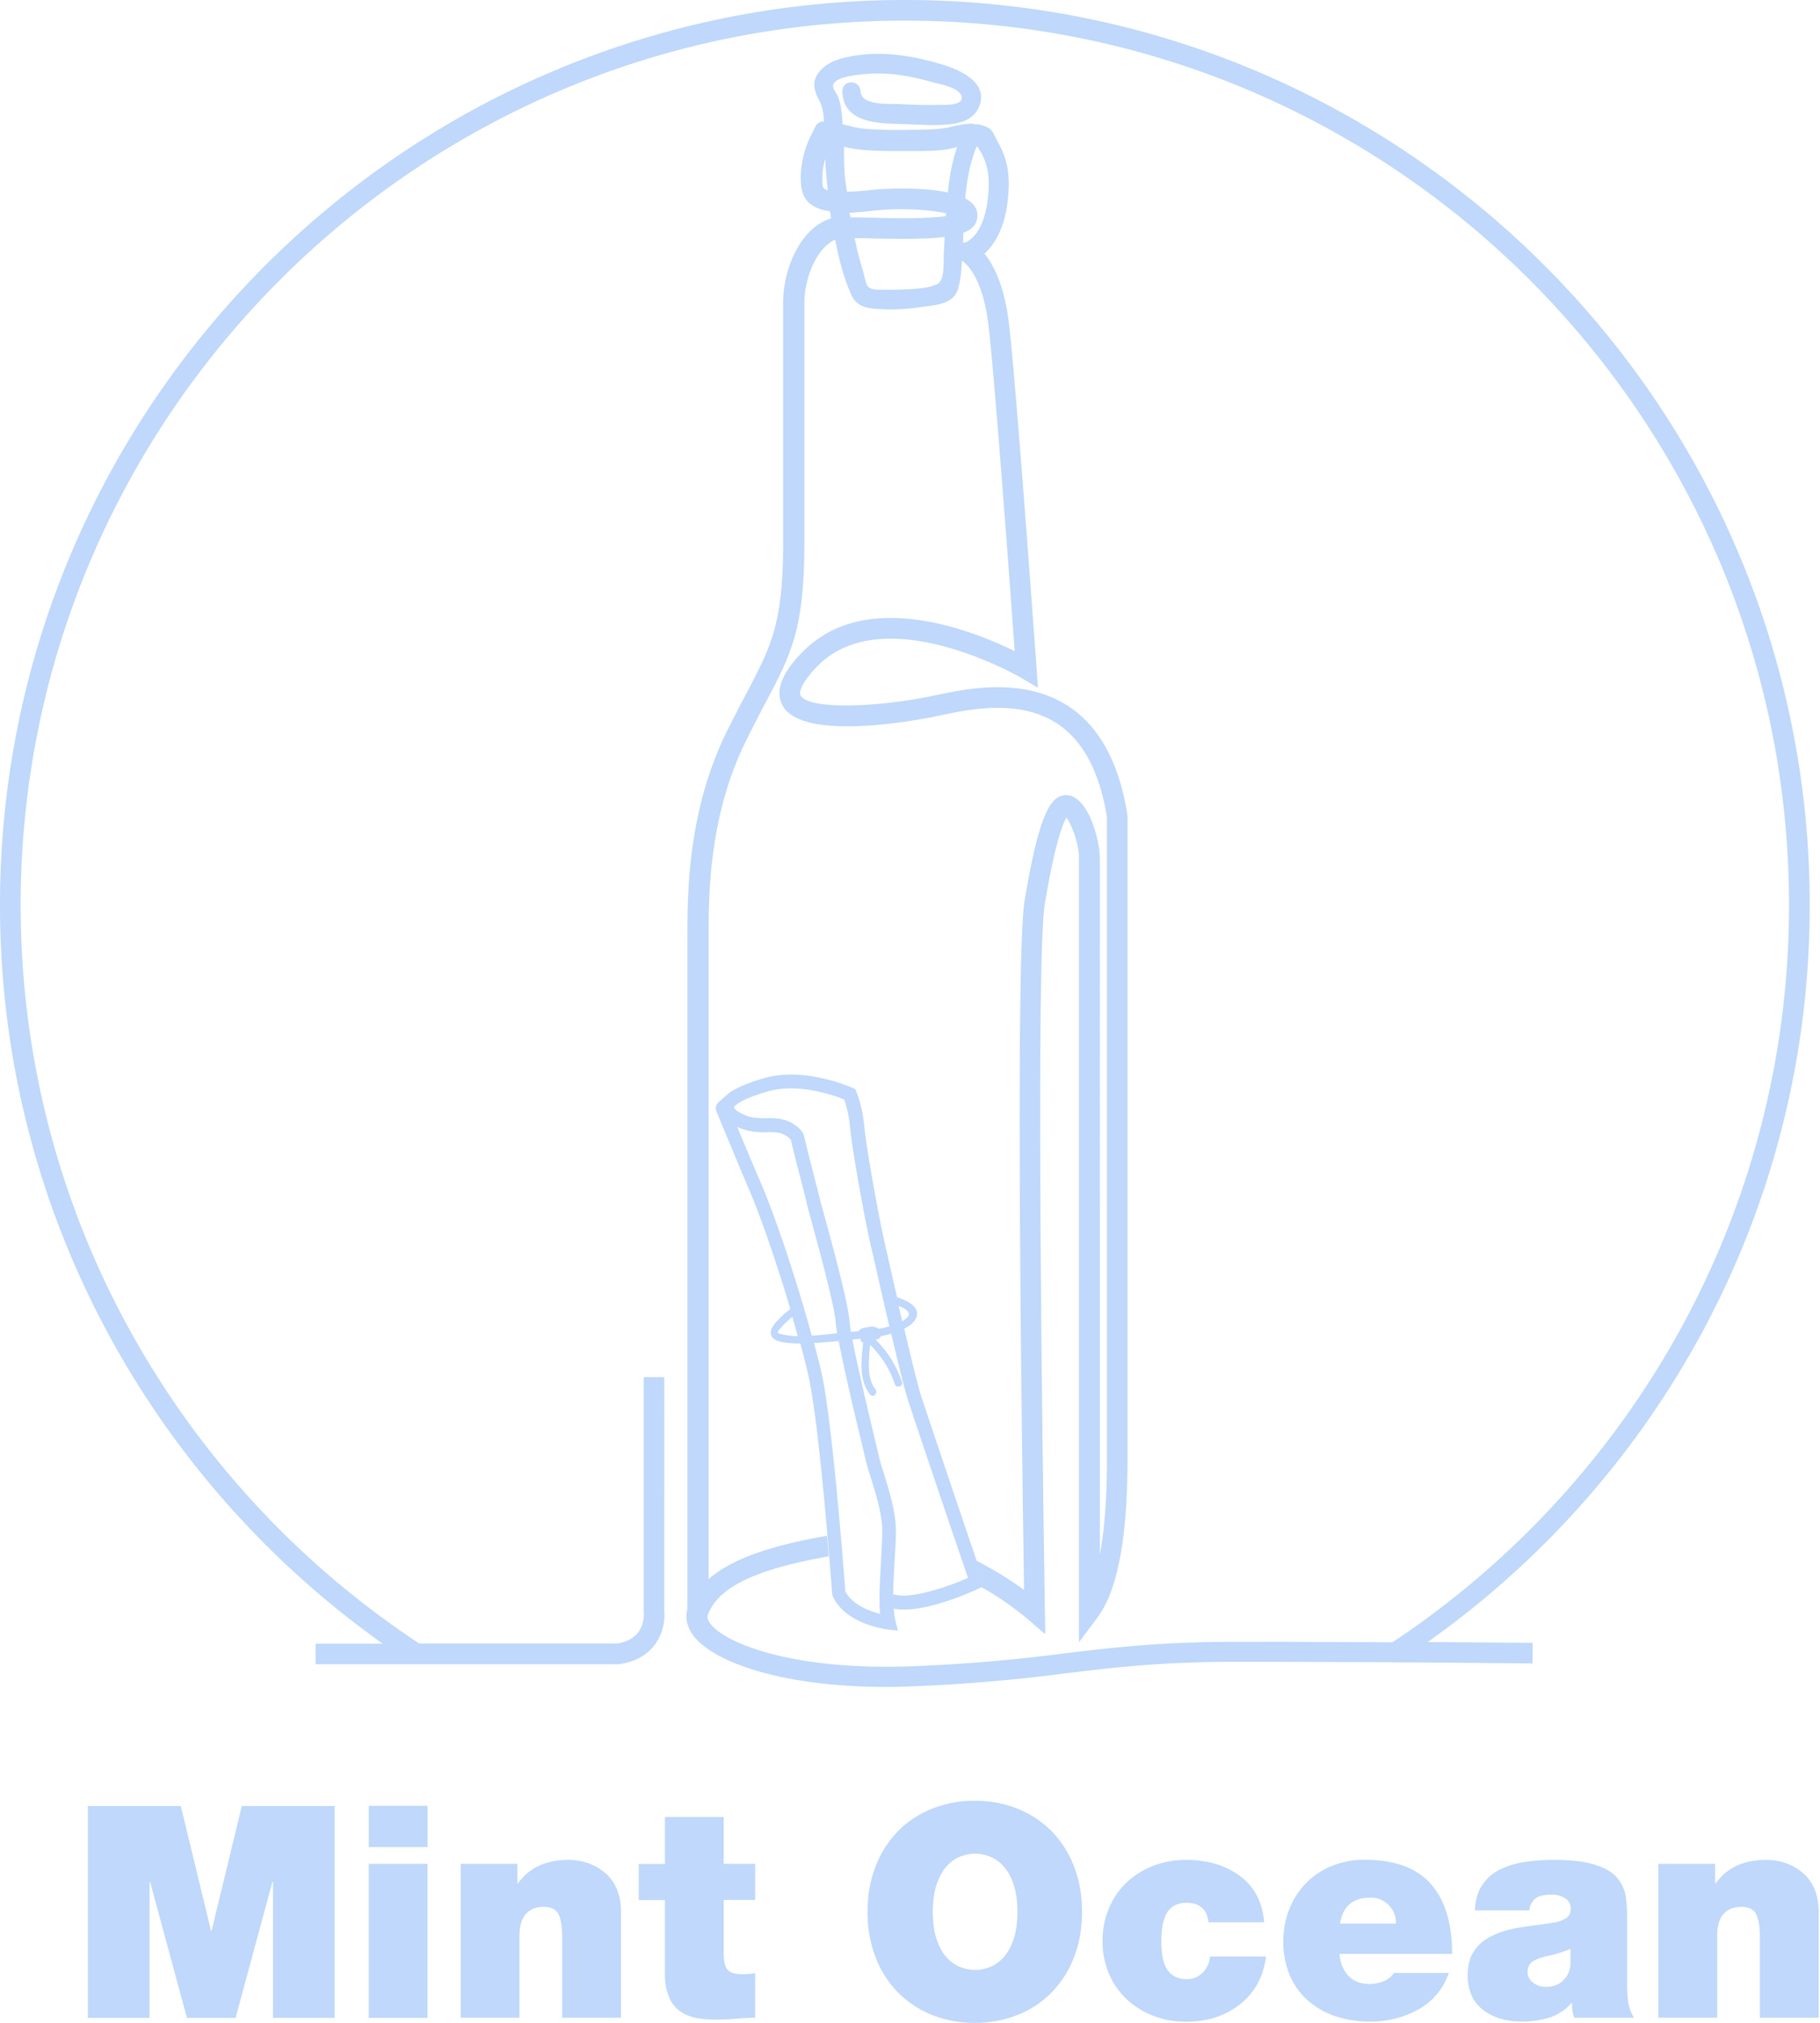<svg xmlns="http://www.w3.org/2000/svg" width="45" height="50" fill="none" viewBox="0 0 45 50">
  <path fill="#BFD8FB" d="M2.176 44.64H4.47l.747 3.08h.016l.746-3.08h2.295v5.237H6.751v-3.36h-.016l-.91 3.36H4.622l-.91-3.36h-.015v3.36H2.172v-5.238h.004zM10.57 45.656H9.118v-1.021h1.454v1.02zm-1.453.413h1.454v3.808H9.117v-3.808zM11.39 46.069h1.402v.484h.016c.274-.385.687-.58 1.24-.58.365 0 .674.112.928.334.25.222.378.54.378.957v2.609H13.9V47.88c0-.255-.031-.441-.091-.564-.06-.123-.19-.183-.385-.183a.72.72 0 00-.203.032.567.567 0 00-.186.11.534.534 0 00-.14.223c-.035.1-.051.219-.051.366v2.009h-1.453v-3.804zM17.894 46.069h.778v.893h-.778v1.326c0 .187.031.318.091.394.06.075.179.115.357.115.112 0 .223-.008.33-.024v1.1c-.103 0-.254.008-.453.024a7.369 7.369 0 01-.476.024 3.1 3.1 0 01-.497-.036 1.09 1.09 0 01-.4-.151.797.797 0 01-.295-.346 1.451 1.451 0 01-.11-.603v-1.819h-.648v-.893h.647v-1.16h1.454v1.156zM21.64 46.156a2.56 2.56 0 01.544-.874c.234-.246.516-.432.842-.567a2.793 2.793 0 011.076-.203c.393 0 .75.068 1.076.203.326.134.608.325.842.567.234.247.417.537.544.874.127.337.19.703.19 1.1 0 .397-.063.762-.19 1.1a2.56 2.56 0 01-.544.874 2.425 2.425 0 01-.842.568 2.793 2.793 0 01-1.076.202 2.78 2.78 0 01-1.076-.203 2.48 2.48 0 01-.842-.567 2.56 2.56 0 01-.544-.874 3.094 3.094 0 01-.19-1.1c0-.397.063-.763.19-1.1zm1.525 1.795c.067.19.15.341.258.449a.89.89 0 00.333.226c.12.044.235.068.354.068s.234-.024.353-.068c.12-.044.23-.12.334-.226.103-.108.19-.258.258-.45.067-.19.1-.42.1-.694 0-.274-.033-.504-.1-.695a1.215 1.215 0 00-.258-.449.89.89 0 00-.334-.226 1.013 1.013 0 00-.353-.068c-.12 0-.234.024-.354.068a.89.89 0 00-.333.226c-.103.107-.19.258-.258.449-.068.19-.1.425-.1.695 0 .274.032.504.1.695zM29.879 47.514c-.016-.163-.068-.282-.163-.357-.088-.084-.21-.123-.366-.123a.618.618 0 00-.325.075.484.484 0 00-.195.215c-.043.09-.075.19-.091.297a2.465 2.465 0 00-.024.362c0 .135.008.25.024.357a.876.876 0 00.091.294.532.532 0 00.199.21.627.627 0 00.326.076c.15 0 .277-.056.385-.163a.624.624 0 00.178-.397h1.386c-.067.504-.282.898-.647 1.183-.361.286-.806.43-1.334.43-.282 0-.552-.048-.799-.144a2.038 2.038 0 01-.659-.405 1.855 1.855 0 01-.444-.635 2.005 2.005 0 01-.16-.81c0-.294.052-.564.16-.814.103-.25.25-.46.44-.64.187-.174.41-.313.66-.409.25-.095.52-.143.802-.143.528 0 .973.131 1.33.394.361.262.56.643.604 1.147h-1.378zM33.12 48.296c.02.227.092.405.219.54s.302.203.52.203a.897.897 0 00.357-.072.535.535 0 00.25-.202h1.359c-.143.397-.39.695-.743.897a2.402 2.402 0 01-1.215.306 2.66 2.66 0 01-.846-.13 1.965 1.965 0 01-.683-.39 1.747 1.747 0 01-.449-.627 2.089 2.089 0 01-.159-.838c0-.274.048-.532.143-.779.096-.246.23-.46.41-.647.178-.187.393-.33.643-.433.25-.103.52-.155.814-.155.738 0 1.282.199 1.636.596.353.397.528.973.528 1.731H33.12zm1.394-.754a.613.613 0 00-.178-.453.61.61 0 00-.457-.183c-.429 0-.68.215-.747.64h1.382v-.004zM40.228 49.023c0 .175.012.334.032.477a.939.939 0 00.143.373h-1.481a1.025 1.025 0 01-.052-.361h-.016a1.22 1.22 0 01-.528.353 2.222 2.222 0 01-.695.103c-.393 0-.71-.095-.965-.29-.25-.194-.377-.48-.377-.861 0-.239.052-.437.159-.592.103-.155.242-.274.409-.357.17-.088.345-.147.528-.187.183-.04.401-.072.655-.103.183-.024.314-.044.397-.06a.79.79 0 00.29-.107c.072-.048.108-.123.108-.23a.286.286 0 00-.14-.262.61.61 0 00-.337-.088c-.202 0-.341.04-.417.115a.383.383 0 00-.123.274h-1.35c.008-.254.071-.464.186-.635.116-.167.266-.298.453-.385a2.16 2.16 0 01.608-.179c.218-.032.456-.048.71-.048.43 0 .77.04 1.021.123.25.08.429.187.54.322a.925.925 0 01.207.437c.027.155.04.361.04.608v1.56h-.005zm-1.394-.858c-.139.068-.33.132-.571.183-.175.04-.302.087-.378.143-.075.056-.115.147-.115.266 0 .092.044.175.131.246a.491.491 0 00.322.108c.17 0 .314-.052.425-.155a.611.611 0 00.183-.441v-.35h.003zM41.004 46.069h1.402v.484h.016c.274-.385.687-.58 1.239-.58.365 0 .675.112.929.334.25.222.377.54.377.957v2.609h-1.453V47.88c0-.255-.032-.441-.092-.564-.06-.123-.19-.183-.385-.183a.72.72 0 00-.202.032.569.569 0 00-.187.11.536.536 0 00-.14.223 1.08 1.08 0 00-.05.366v2.009h-1.454v-3.804z"/>
  <g>
    <path fill="#BFD8FB" d="M44.746 22.373C44.746 10.035 34.711 0 22.373 0 10.035 0 0 10.035 0 22.373c0 7.53 3.745 14.197 9.463 18.255h-1.66v.508h7.494l.02-.003c.968-.14 1.147-.934 1.107-1.307V34.04h-.508v5.81c.008.067.048.663-.655.774h-4.896C4.434 36.71.511 29.99.511 22.37.512 10.313 10.321.51 22.373.51c12.056 0 21.861 9.808 21.861 21.86 0 7.6-3.9 14.304-9.805 18.224a615.33 615.33 0 00-3.872-.012c-1.85 0-3.01.139-4.237.285a41.31 41.31 0 01-3.732.318c-3.015.12-4.686-.584-5.028-1.056-.091-.123-.067-.195-.055-.218.246-.672 1.175-1.124 2.986-1.442-.012-.155-.028-.326-.044-.508-1.441.25-2.383.591-2.927 1.072V23.207c0-1.052-.003-3.014.918-4.88.178-.362.337-.668.48-.938.648-1.227.97-1.842.97-3.963V7.51c0-.718.353-1.417.762-1.584.091.472.21.937.393 1.35.123.278.341.338.611.357a4.77 4.77 0 001.116-.043c.306-.044.798-.056.914-.437.067-.218.087-.465.099-.707l.024.016c.004.004.476.282.631 1.56.151 1.236.536 6.481.651 8.074-1.032-.508-3.713-1.585-5.27.044-.186.194-.754.79-.468 1.302.512.925 3.499.326 3.836.254l.06-.012c.746-.159 1.99-.42 2.934.23.612.421 1.013 1.192 1.188 2.28v15.9c0 1.029-.072 1.783-.175 2.335V21.206c0-.433-.282-1.51-.802-1.55-.393-.027-.691.39-1.06 2.618-.239 1.453-.056 14.197-.012 17.024a9.395 9.395 0 00-1.18-.723c.096.278.155.453.155.46l.048.144-.091.043a7.555 7.555 0 011.159.799l.433.373-.008-.572c-.004-.159-.258-15.912-.004-17.469.25-1.509.445-1.99.536-2.144.131.175.31.655.31.989v19.395l.46-.616c.493-.66.74-1.97.74-3.888V20.173l-.005-.04c-.195-1.242-.667-2.132-1.402-2.64-1.123-.775-2.557-.473-3.328-.31l-.059.012c-1.39.294-3.09.353-3.288-.004-.048-.083.028-.322.393-.703 1.636-1.712 5.027.246 5.06.266l.416.246-.036-.484c-.02-.29-.508-7.093-.687-8.558-.115-.921-.385-1.426-.603-1.688.262-.234.576-.71.603-1.668a2.277 2.277 0 00-.051-.544 2.013 2.013 0 00-.199-.512c-.028-.051-.055-.107-.083-.159-.044-.083-.072-.162-.155-.218a.768.768 0 00-.23-.087c-.048-.012-.096-.008-.143-.012a.212.212 0 00-.131-.008 1.394 1.394 0 00-.258.035c-.044.008-.088.02-.131.028-.354.088-.711.08-1.073.084a11.19 11.19 0 01-1.096-.024c-.19-.016-.373-.068-.56-.115a4.009 4.009 0 00-.035-.378 1.367 1.367 0 00-.08-.31c-.032-.079-.147-.206-.115-.293.08-.207.64-.242.794-.258.556-.052 1.112.043 1.648.198.175.048.648.123.727.338.087.234-.373.226-.496.226-.342.008-.683 0-1.025-.02-.218-.012-.953.048-.969-.302-.012-.313-.468-.313-.453 0 .032.846 1.065.775 1.628.799.37.016.759.043 1.124-.012.243-.036.497-.14.612-.385.302-.644-.508-.965-.93-1.089-.686-.202-1.401-.321-2.112-.21-.302.048-.647.123-.866.37-.218.238-.17.472-.031.734.087.159.11.341.119.524h-.004a.246.246 0 00-.155.056c-.036.032-.056.075-.076.119-.027.051-.051.1-.075.15a2.87 2.87 0 00-.131.303 2.808 2.808 0 00-.084.313c-.04.203-.06.413-.04.616.005.032.005.06.013.091.055.373.345.524.703.572l.023.179c-.714.206-1.183 1.187-1.183 2.092v5.921c0 1.998-.286 2.538-.91 3.73-.146.273-.305.583-.488.948-.969 1.974-.969 4.011-.969 5.103v16.58c-.043.158-.047.385.14.643.464.64 2.14 1.279 4.777 1.279.218 0 .448-.005.683-.016a41.938 41.938 0 003.772-.322c1.211-.147 2.359-.282 4.174-.282 1.008 0 2.076.004 3.077.008.322 0 .64.004.941.004 1.867.012 3.308.028 3.332.028l.004-.509c-.02 0-1.1-.011-2.597-.02 5.718-4.046 9.447-10.702 9.447-18.215zM23.39 5.341c-.485.072-1.394.052-1.839.04-.198-.004-.373-.008-.524-.008-.008-.04-.016-.08-.02-.115.207-.008.413-.032.604-.052.631-.071 1.378-.024 1.787.068-.008.023-.008.047-.008.067zm-.215 1.68c-.25.123-.62.123-.89.135a4.156 4.156 0 01-.384.004c-.112-.004-.338.024-.433-.068-.064-.063-.096-.282-.123-.369-.052-.17-.1-.341-.143-.512-.028-.107-.044-.219-.072-.326.12 0 .258.004.401.008.814.02 1.41.016 1.827-.036l-.024.45c-.008.198.024.623-.159.714zm.7-1.033l-.064.016V5.97c.004-.072.008-.143.008-.215.182-.071.29-.167.33-.306a.411.411 0 00-.08-.389.637.637 0 00-.203-.155c.04-.444.115-.881.286-1.294.175.23.306.544.294.98-.032 1.216-.556 1.394-.572 1.398zm-2.538-2.283c.337.032.683.028 1.024.028.338 0 .687.008 1.025-.036.083-.012.178-.036.278-.063-.123.365-.19.742-.227 1.123-.667-.143-1.6-.095-1.882-.063a7.315 7.315 0 01-.615.047c-.016-.119-.036-.238-.048-.36-.024-.251-.024-.501-.024-.755.151.043.31.063.469.079zm-.997.886a1.794 1.794 0 01.064-.668c.011.263.035.525.063.787-.072-.028-.12-.064-.127-.12z"/>
    <path fill="#BFD8FB" d="M24.304 39.04a19.172 19.172 0 01-.155-.46 783.087 783.087 0 01-1.366-4.047c-.088-.27-.254-.962-.425-1.688.052-.028.103-.06.15-.096.128-.095.227-.262.124-.413-.095-.139-.286-.218-.453-.27-.055-.246-.111-.48-.155-.687-.067-.29-.119-.524-.15-.663-.143-.603-.45-2.319-.5-2.843-.052-.556-.2-.882-.203-.893l-.028-.06-.06-.028c-.047-.02-1.187-.532-2.192-.242-.365.107-.627.214-.806.326a.088.088 0 00-.02.015.615.615 0 00-.095.076c-.024.02-.052.04-.076.063-.02.016-.04.036-.06.056-.035.028-.075.056-.098.095a.184.184 0 00-.036.12c.004.051.024.095.044.142.008.016.011.032.02.048.015.04.035.083.051.123l.067.163.084.203c.032.079.067.158.1.238.039.091.075.182.114.278.044.103.088.206.131.314.048.115.1.23.147.345.012.032.024.06.04.091.33.77.727 1.942 1.044 3.01a2.28 2.28 0 00-.31.278c-.095.104-.238.258-.146.405.087.143.35.147.496.163.068.008.135.004.207.008.075.282.143.544.194.77.175.747.362 2.65.477 3.992a91.035 91.035 0 01.115 1.426l.016.059c.317.695 1.322.814 1.366.822l.246.027-.063-.238a1.747 1.747 0 01-.04-.305c.719.142 1.973-.437 2.124-.509l.048-.024.091-.043-.06-.147zm-1.85-6.501a.495.495 0 01-.148.12c-.027-.128-.06-.255-.087-.378.15.056.314.15.234.258zm-4.31-5.162s.048-.171.835-.397c.758-.223 1.655.099 1.894.198.04.107.119.361.15.727.052.544.362 2.26.509 2.887.032.135.087.37.15.659.088.381.195.858.307 1.33l-.036.012c-.076.024-.155.04-.23.052-.004-.004-.008-.008-.016-.012a.29.29 0 00-.23-.032.764.764 0 00-.132.024.186.186 0 00-.06.024.265.265 0 00-.059.055c-.063.004-.123.012-.186.016a2.552 2.552 0 01-.036-.27c-.036-.46-.437-1.93-.632-2.64-.043-.16-.075-.267-.083-.302a49 49 0 00-.183-.723 34.285 34.285 0 01-.214-.862c-.008-.028-.016-.067-.036-.107a.417.417 0 00-.1-.127c-.245-.23-.52-.254-.754-.25-.226.004-.428.004-.635-.1-.203-.095-.222-.162-.222-.162zm1.533 5.65a1.658 1.658 0 01-.31-.04c-.031-.007-.122-.011-.134-.055-.008-.028.051-.083.067-.103.087-.103.187-.195.29-.278.048.163.095.322.135.48-.016-.008-.032-.003-.048-.003zm-.877-3.816c-.25-.583-.441-1.04-.572-1.358.27.131.536.14.786.131.21-.004.366.02.512.159.02.02.024.024.024.028.004.008.008.024.012.036.068.293.143.583.219.873.063.239.123.477.178.715.008.036.04.15.084.314.175.643.588 2.148.62 2.573.003.067.02.159.035.274-.21.02-.417.048-.627.06-.338-1.24-.854-2.836-1.271-3.805zm3.014 8.657c0 .147-.012.322-.02.512a2.11 2.11 0 00-.008.16c-.028.488-.056.992-.028 1.35-.262-.068-.687-.223-.857-.556l-.072-.914c-.012-.159-.028-.33-.044-.508-.115-1.346-.301-3.24-.48-4.01-.048-.211-.111-.45-.179-.704.028-.004.056-.004.084-.004l.528-.047c.139.746.448 2.033.6 2.66l.075.318c.024.095.063.23.115.39.123.392.29.928.286 1.341v.012zm2.069 1.156c-.572.246-1.426.512-1.8.381.005-.27.025-.572.037-.842.004-.047.004-.091.008-.139.012-.19.02-.365.023-.516v-.056c.004-.468-.174-1.032-.301-1.445a4.35 4.35 0 01-.108-.365l-.075-.318c-.135-.564-.449-1.867-.592-2.613.068-.008.131-.012.199-.02.004.012.004.024.008.036.004.031.032.051.06.06-.048.432-.112.925.174 1.286.076.091.203-.04.131-.131-.202-.254-.167-.627-.15-.93.003-.055.011-.114.019-.17.274.27.485.6.608.969.035.111.214.063.178-.048a2.647 2.647 0 00-.655-1.052.135.135 0 00.084-.024.115.115 0 00.047-.06c.088-.015.175-.035.258-.063.167.719.334 1.394.421 1.668A532.482 532.482 0 0023.934 39c-.02.008-.035.016-.051.024z"/>
  </g>
</svg>
